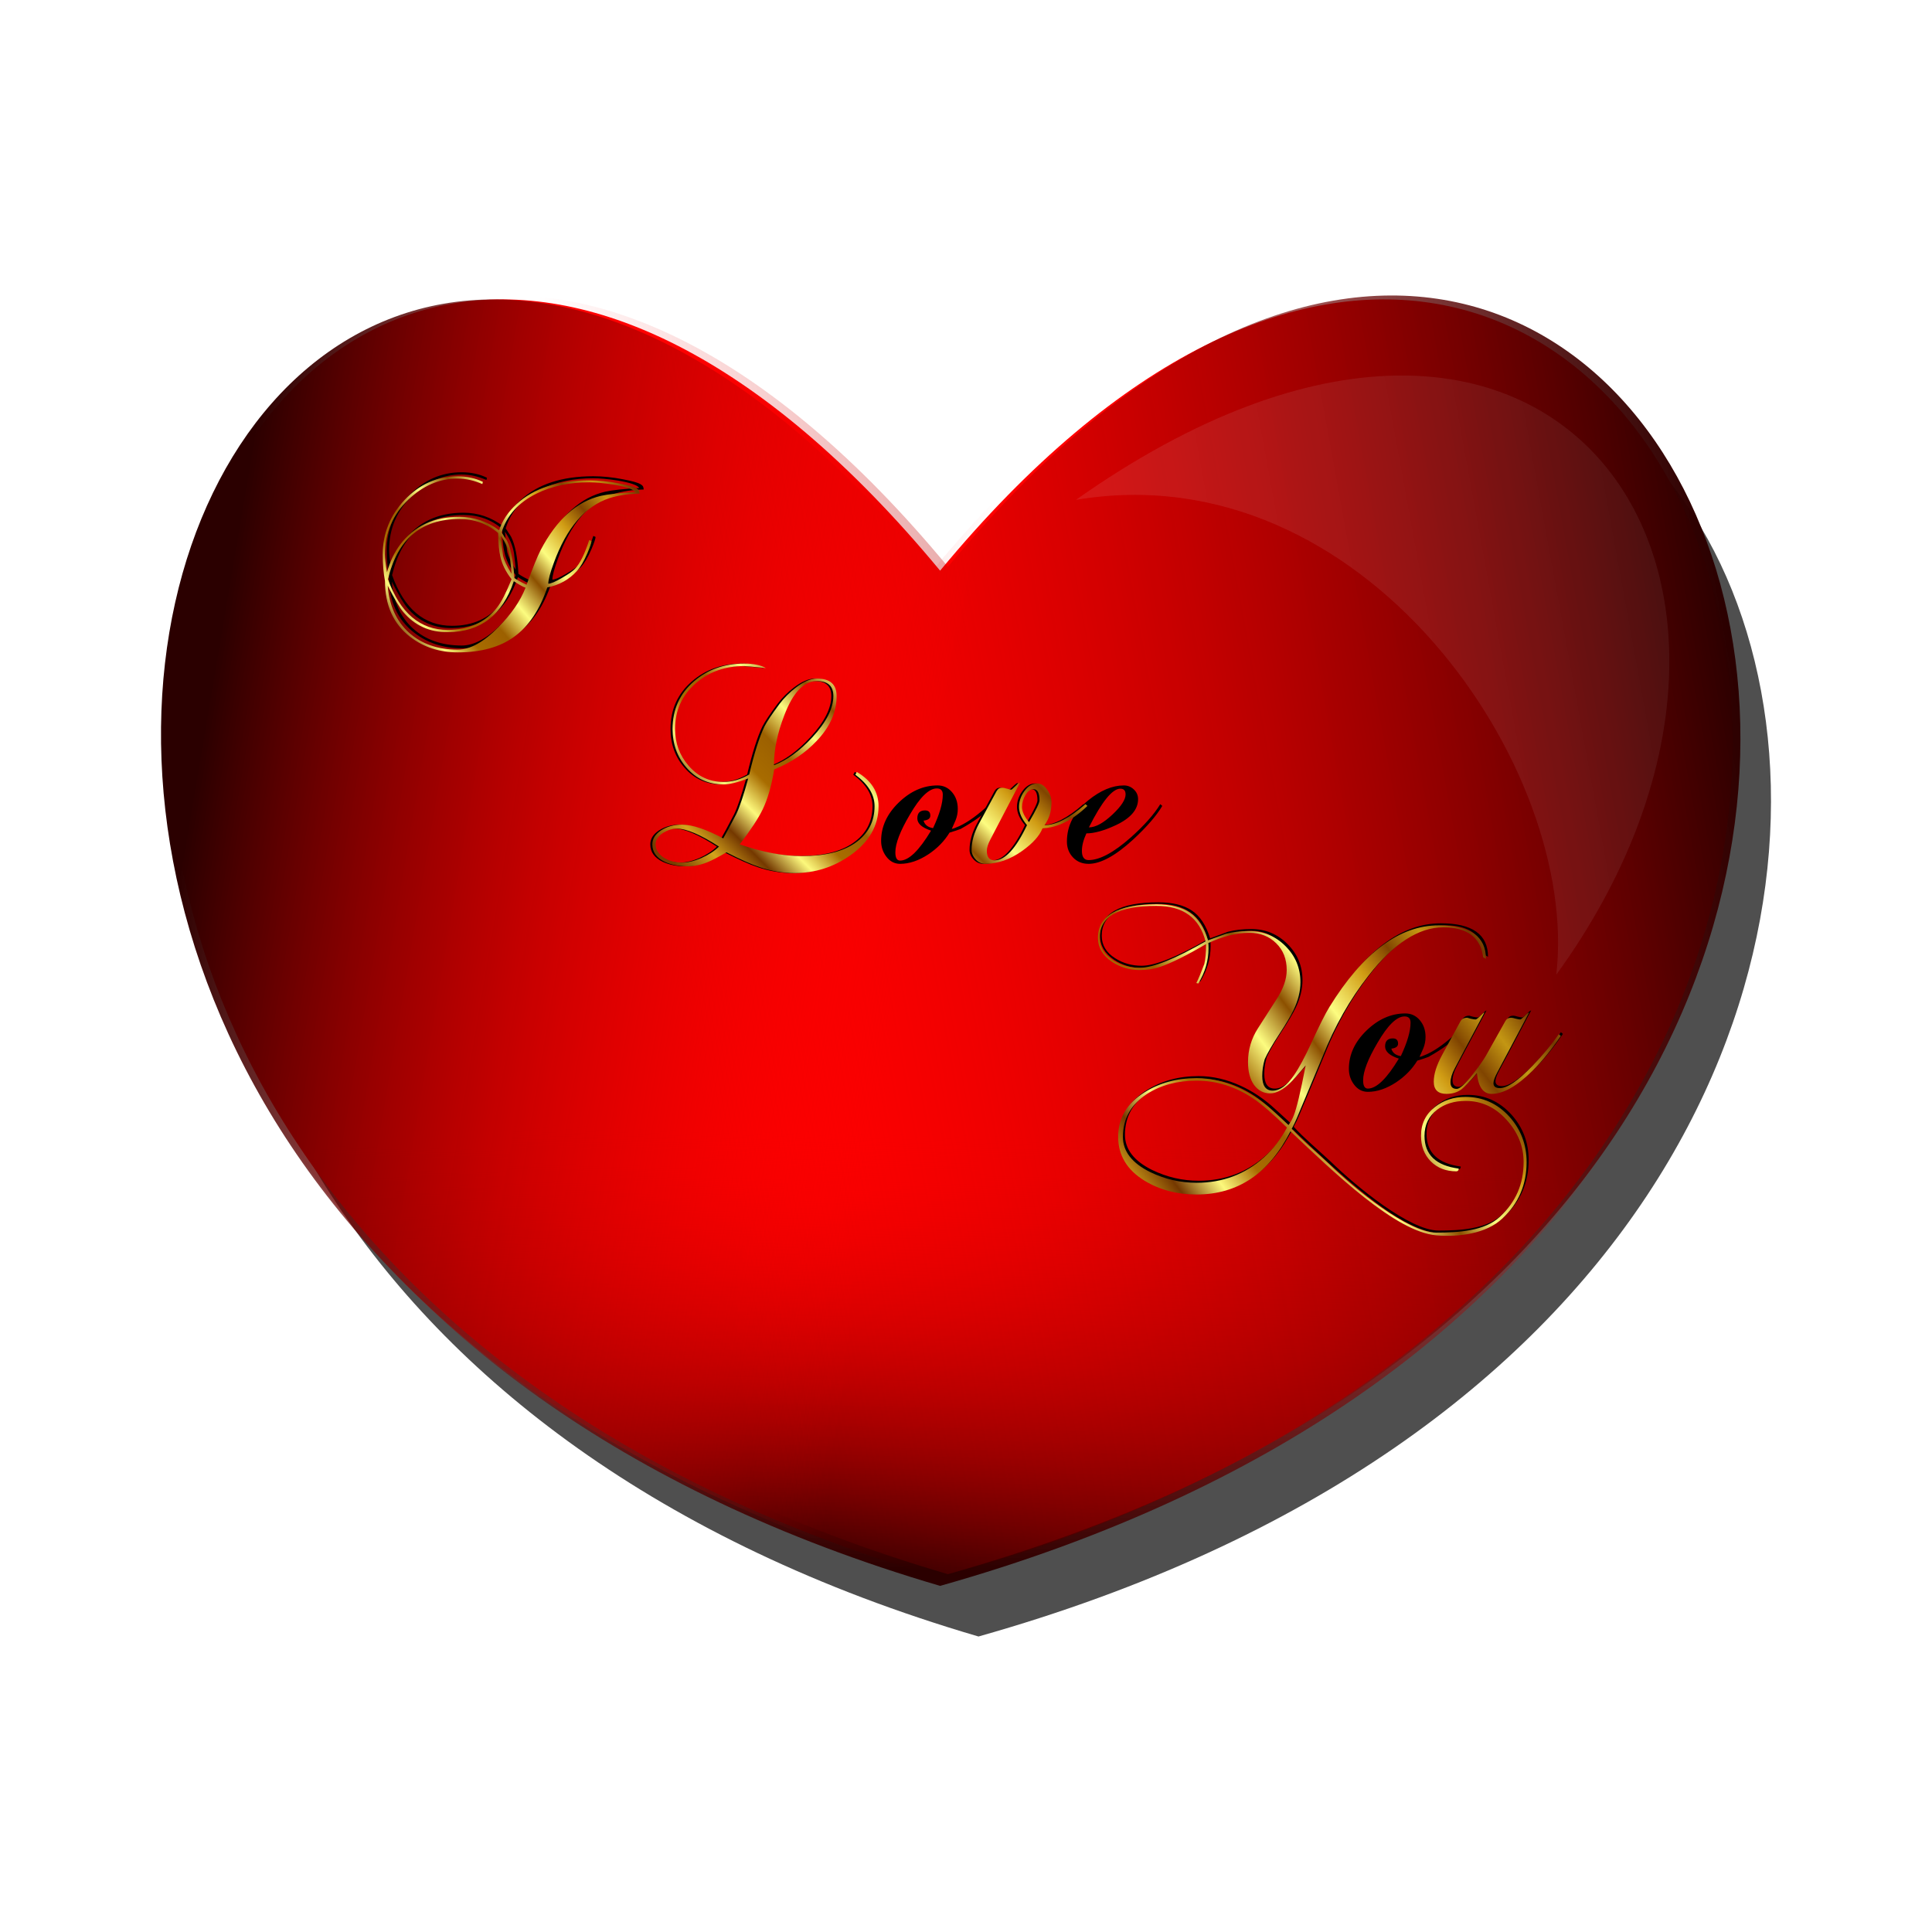 <svg:svg xmlns:dc="http://purl.org/dc/elements/1.1/" xmlns:ns1="http://www.w3.org/1999/xlink" xmlns:ns3="http://creativecommons.org/ns#" xmlns:rdf="http://www.w3.org/1999/02/22-rdf-syntax-ns#" xmlns:svg="http://www.w3.org/2000/svg" height="619.028" version="1.1" viewBox="-45.087 -93.351 619.028 619.028" width="619.028">
 <svg:defs>
  <svg:filter color-interpolation-filters="sRGB" height="1.212" id="filter5921-5" width="1.214" x="-.107" y="-.106">
   <svg:feGaussianBlur stdDeviation="8.473" />
  </svg:filter>
  <svg:linearGradient gradientTransform="translate(267.5 -218.96)" gradientUnits="userSpaceOnUse" id="linearGradient11437" x1="-368.12" x2="-364.66" y1="677.43" y2="535.84">
   <svg:stop offset="0" stop-color="#2b0000" />
   <svg:stop offset="1" stop-color="#F00" stop-opacity="0" />
  </svg:linearGradient>
  <svg:linearGradient gradientTransform="translate(270 -222.71)" gradientUnits="userSpaceOnUse" id="linearGradient11507" x1="-114.69" x2="-465.66" y1="403.9" y2="467.87">
   <svg:stop offset="0" stop-color="#2b0000" />
   <svg:stop offset="1" stop-color="#F00" stop-opacity="0" />
  </svg:linearGradient>
  <svg:filter color-interpolation-filters="sRGB" height="1.212" id="filter5921" width="1.214" x="-.107" y="-.106">
   <svg:feGaussianBlur stdDeviation="8.473" />
  </svg:filter>
  <svg:linearGradient id="linearGradient3902">
   <svg:stop offset="0" stop-color="#783c00" />
   <svg:stop offset=".076" stop-color="#d4a41c" />
   <svg:stop offset=".14" stop-color="#743800" />
   <svg:stop offset=".204" stop-color="#fcf87c" />
   <svg:stop offset=".269" stop-color="#a86c00" />
   <svg:stop offset=".342" stop-color="#9c6000" />
   <svg:stop offset=".413" stop-color="#fcfc80" />
   <svg:stop offset=".485" stop-color="#8c5000" />
   <svg:stop offset=".546" stop-color="#fcfc80" />
   <svg:stop offset=".627" stop-color="#d09c14" />
   <svg:stop offset=".688" stop-color="#804400" />
   <svg:stop offset=".75" stop-color="#d0a014" stop-opacity=".937" />
   <svg:stop offset=".818" stop-color="#743800" />
   <svg:stop offset=".878" stop-color="#d0a014" stop-opacity=".749" />
   <svg:stop offset=".941" stop-color="#743800" />
   <svg:stop offset="1" stop-color="#fcfc80" />
  </svg:linearGradient>
  <svg:filter color-interpolation-filters="sRGB" id="filter5111">
   <svg:feGaussianBlur stdDeviation="8.625" />
  </svg:filter>
  <svg:filter color-interpolation-filters="sRGB" id="filter5503">
   <svg:feGaussianBlur stdDeviation="1.387" />
  </svg:filter>
  <svg:filter color-interpolation-filters="sRGB" id="filter5507">
   <svg:feGaussianBlur stdDeviation="2.312" />
  </svg:filter>
  <svg:filter color-interpolation-filters="sRGB" id="filter5511">
   <svg:feGaussianBlur stdDeviation="2.545" />
  </svg:filter>
  <svg:linearGradient gradientUnits="userSpaceOnUse" id="linearGradient5517" x1="-309.56" x2="-206.59" y1="323.54" y2="220.58" ns1:href="#linearGradient3902" />
  <svg:linearGradient gradientUnits="userSpaceOnUse" id="linearGradient5545" x1="-272.83" x2="-173.8" y1="145.81" y2="61.207" ns1:href="#linearGradient3902" />
  <svg:linearGradient gradientUnits="userSpaceOnUse" id="linearGradient5573" x1="-306.28" x2="-161.34" y1="492.1" y2="381.26" ns1:href="#linearGradient3902" />
  <svg:linearGradient gradientTransform="translate(623.39 -269.86)" gradientUnits="userSpaceOnUse" id="linearGradient4642" x1="-610.89" x2="-375.76" y1="455.76" y2="495.53">
   <svg:stop offset="0" stop-color="#2b0000" />
   <svg:stop offset="1" stop-color="#F00" stop-opacity="0" />
  </svg:linearGradient>
 </svg:defs>
 <svg:g transform="translate(358.39 -48.394)">
  <svg:path d="m-89.964 479.39c-413.55-121.24-233.37-604.64 0-322.78 233.37-281.86 429.81 201.54 0 322.78z" filter="url(#filter5111)" opacity=".831" />
 </svg:g>
 <svg:g transform="translate(358.39 -48.394)">
  <svg:path d="m-102.26 460.67c-413.55-121.24-233.37-604.64 0-322.78 233.37-281.86 429.81 201.54 0 322.78z" fill="#F00" />
  <svg:path d="m-58.713 115.19c154.57-109.08 244.52 27.29 153.88 152.15 7.653-65.92-61.564-167.65-153.88-152.15z" fill="#FFF" fill-opacity=".164" filter="url(#filter5921-5)" opacity=".648" />
 </svg:g>
 <svg:g transform="translate(358.39 -48.394)">
  <svg:path d="m-102.26 463.17c-413.55-121.24-233.37-604.64 0-322.78 233.37-281.86 429.81 201.54 0 322.78z" fill="url(#linearGradient11437)" />
 </svg:g>
 <svg:g transform="translate(358.39 -48.394)">
  <svg:path d="m-99.758 459.42c-413.55-121.24-233.37-604.64 0-322.78 233.37-281.86 429.81 201.54 0 322.78z" fill="url(#linearGradient11507)" />
 </svg:g>
 <svg:path d="m253.63 412.28c-413.55-121.24-233.37-604.64 0-322.78 233.37-281.86 429.81 201.54 0 322.78z" fill="url(#linearGradient4642)" />
 <svg:g transform="translate(358.39 -48.394)">
  <svg:path d="m-58.713 115.19c154.57-109.08 244.52 27.29 153.88 152.15 7.653-65.92-61.564-167.65-153.88-152.15z" fill="#FFF" fill-opacity=".164" filter="url(#filter5921)" opacity=".608" />
 </svg:g>
 <svg:g font-family="ChopinScript" font-size="80px" font-weight="bold" transform="translate(342.51 -23.632)">
  <svg:g filter="url(#filter5503)" line-height="125%" transform="translate(5.247 4.591)">
   <svg:path d="m-186.58 82.525c-3.68 0.107-6.88 0.587-9.6 1.44-7.84 2.56-13.813 9.493-17.92 20.8-1.173 3.2-1.76 5.413-1.76 6.64 0.8 0 2.293-0.64 4.48-1.92 2.027-1.173 3.387-2.133 4.08-2.88 1.6-1.653 3.12-4.72 4.56-9.2l0.72 0.32c-0 0.533-0.427 1.813-1.28 3.84-1.12 2.613-2.267 4.56-3.44 5.84-2.507 2.72-5.653 4.453-9.44 5.2-2.4 7.147-5.92 12.4-10.56 15.76-4.587 3.36-10.64 5.04-18.16 5.04-5.813 0-10.88-1.653-15.2-4.96-5.387-4.16-8.08-10.133-8.08-17.92-0.48-2.507-0.72-5.36-0.72-8.56 0-6.613 2.347-12.427 7.04-17.44 4.747-5.013 10.4-7.52 16.96-7.52 2.987 0 5.68 0.587 8.08 1.76l-0.16 0.72c-2.667-1.173-5.333-1.76-8-1.76-5.76 0-10.987 2.24-15.68 6.72-5.013 4.8-7.52 10.64-7.52 17.52 0 1.173 0.213 3.093 0.64 5.76 0.96-3.413 2.373-6.373 4.24-8.88 4.48-5.92 10.8-8.88 18.96-8.88 4.64 0 8.88 1.44 12.72 4.32 1.013-3.093 2.88-5.893 5.6-8.4 5.493-5.067 13.253-7.6 23.28-7.6 2.987 0 6.133 0.32 9.44 0.96 1.867 0.373 3.067 0.64 3.6 0.8 1.76 0.48 2.747 1.04 2.96 1.68 0.053 0.213 0.107 0.48 0.16 0.8m-1.44-0.48c-0.533-0.907-2.853-1.707-6.96-2.4-3.147-0.48-5.733-0.72-7.76-0.72-6.347 0-11.973 1.2-16.88 3.6-5.813 2.88-9.547 7.04-11.2 12.48 0.213 0.267 0.507 0.72 0.88 1.36 0.427 0.587 0.72 1.04 0.88 1.36 1.28 2.56 2.053 6.507 2.32 11.84 0.8 0.587 2.107 1.307 3.92 2.16 1.973-5.387 3.467-9.067 4.48-11.04 5.12-9.813 11.573-15.627 19.36-17.44 2.4-0.533 6.053-0.933 10.96-1.2m-39.6 26.16c-0.053-1.013-0.24-2.827-0.56-5.44-0.427-2.347-1.387-4.587-2.88-6.72 0.107 1.387 0.347 3.52 0.72 6.4 0.32 1.44 1.227 3.36 2.72 5.76m0 1.76c-1.867-2.4-3.067-4.827-3.6-7.28-0.427-1.76-0.667-4.267-0.72-7.52-3.467-2.987-7.6-4.48-12.4-4.48-12.213 0-19.84 6.427-22.88 19.28 3.893 10.827 10.293 16.24 19.2 16.24 6.72 0 11.973-2.4 15.76-7.2 1.387-1.76 2.933-4.773 4.64-9.04m4.48 2.72c-0.693-0.213-1.947-0.907-3.76-2.08-3.627 10.827-10.667 16.267-21.12 16.32-5.867 0.053-10.64-2.107-14.32-6.48-1.227-1.44-2.88-4.24-4.96-8.4 0.48 6.347 2.747 11.36 6.8 15.04 4.053 3.627 9.253 5.44 15.6 5.44 4 0 8.347-2.4 13.04-7.2 4.107-4.107 7.013-8.32 8.72-12.64" />
  </svg:g>
  <svg:g fill="url(#linearGradient5545)" line-height="125%" transform="translate(3.935 5.903)">
   <svg:path d="m-186.58 82.525c-3.68 0.107-6.88 0.587-9.6 1.44-7.84 2.56-13.813 9.493-17.92 20.8-1.173 3.2-1.76 5.413-1.76 6.64 0.8 0 2.293-0.64 4.48-1.92 2.027-1.173 3.387-2.133 4.08-2.88 1.6-1.653 3.12-4.72 4.56-9.2l0.72 0.32c-0 0.533-0.427 1.813-1.28 3.84-1.12 2.613-2.267 4.56-3.44 5.84-2.507 2.72-5.653 4.453-9.44 5.2-2.4 7.147-5.92 12.4-10.56 15.76-4.587 3.36-10.64 5.04-18.16 5.04-5.813 0-10.88-1.653-15.2-4.96-5.387-4.16-8.08-10.133-8.08-17.92-0.48-2.507-0.72-5.36-0.72-8.56 0-6.613 2.347-12.427 7.04-17.44 4.747-5.013 10.4-7.52 16.96-7.52 2.987 0 5.68 0.587 8.08 1.76l-0.16 0.72c-2.667-1.173-5.333-1.76-8-1.76-5.76 0-10.987 2.24-15.68 6.72-5.013 4.8-7.52 10.64-7.52 17.52 0 1.173 0.213 3.093 0.64 5.76 0.96-3.413 2.373-6.373 4.24-8.88 4.48-5.92 10.8-8.88 18.96-8.88 4.64 0 8.88 1.44 12.72 4.32 1.013-3.093 2.88-5.893 5.6-8.4 5.493-5.067 13.253-7.6 23.28-7.6 2.987 0 6.133 0.32 9.44 0.96 1.867 0.373 3.067 0.64 3.6 0.8 1.76 0.48 2.747 1.04 2.96 1.68 0.053 0.213 0.107 0.48 0.16 0.8m-1.44-0.48c-0.533-0.907-2.853-1.707-6.96-2.4-3.147-0.48-5.733-0.72-7.76-0.72-6.347 0-11.973 1.2-16.88 3.6-5.813 2.88-9.547 7.04-11.2 12.48 0.213 0.267 0.507 0.72 0.88 1.36 0.427 0.587 0.72 1.04 0.88 1.36 1.28 2.56 2.053 6.507 2.32 11.84 0.8 0.587 2.107 1.307 3.92 2.16 1.973-5.387 3.467-9.067 4.48-11.04 5.12-9.813 11.573-15.627 19.36-17.44 2.4-0.533 6.053-0.933 10.96-1.2m-39.6 26.16c-0.053-1.013-0.24-2.827-0.56-5.44-0.427-2.347-1.387-4.587-2.88-6.72 0.107 1.387 0.347 3.52 0.72 6.4 0.32 1.44 1.227 3.36 2.72 5.76m0 1.76c-1.867-2.4-3.067-4.827-3.6-7.28-0.427-1.76-0.667-4.267-0.72-7.52-3.467-2.987-7.6-4.48-12.4-4.48-12.213 0-19.84 6.427-22.88 19.28 3.893 10.827 10.293 16.24 19.2 16.24 6.72 0 11.973-2.4 15.76-7.2 1.387-1.76 2.933-4.773 4.64-9.04m4.48 2.72c-0.693-0.213-1.947-0.907-3.76-2.08-3.627 10.827-10.667 16.267-21.12 16.32-5.867 0.053-10.64-2.107-14.32-6.48-1.227-1.44-2.88-4.24-4.96-8.4 0.48 6.347 2.747 11.36 6.8 15.04 4.053 3.627 9.253 5.44 15.6 5.44 4 0 8.347-2.4 13.04-7.2 4.107-4.107 7.013-8.32 8.72-12.64" fill="url(#linearGradient5545)" />
  </svg:g>
 </svg:g>
 <svg:g font-family="ChopinScript" font-size="80px" transform="translate(505.63 -141.83)">
  <svg:g filter="url(#filter5507)" line-height="125%" transform="translate(-9.838 17.708)">
   <svg:path d="m-260.04 289.07c-0 6.24-3.013 11.493-9.04 15.76-5.387 3.787-11.333 5.68-17.84 5.68-3.84 0-7.6-0.64-11.28-1.92-2.56-0.853-6.08-2.427-10.56-4.72-2.773 1.6-4.773 2.64-6 3.12-2.187 0.907-4.347 1.36-6.48 1.36-2.773 0-5.2-0.48-7.28-1.44-2.667-1.28-4-3.147-4-5.6 0-1.76 0.933-3.253 2.8-4.48 1.92-1.227 4.16-1.84 6.72-1.84 3.253 0 7.653 1.467 13.2 4.4 0.8-1.387 2.187-3.973 4.16-7.76 1.067-2.187 2.347-6 3.84-11.44-3.36 1.28-6 1.92-7.92 1.92-4.8 0-8.747-1.787-11.84-5.36-2.987-3.413-4.48-7.547-4.48-12.4-0-6.24 2.293-11.333 6.88-15.28 4.373-3.787 9.733-5.68 16.08-5.68 2.987 0 5.307 0.48 6.96 1.44-4.107-0.427-6.427-0.64-6.96-0.64-6.08 0-11.227 1.813-15.44 5.44-4.48 3.84-6.72 8.747-6.72 14.72-0 4.533 1.44 8.453 4.32 11.76 2.987 3.467 6.72 5.2 11.2 5.2 2.773 0 5.52-0.8 8.24-2.4 1.653-6.933 3.28-12.053 4.88-15.36 0.747-1.493 2.347-3.893 4.8-7.2 1.493-1.973 3.253-3.733 5.28-5.28 2.507-1.92 4.747-2.88 6.72-2.88 4.213 0 6.32 1.867 6.32 5.6-0 5.173-2.16 10-6.48 14.48-3.573 3.787-8.08 6.8-13.52 9.04-0.853 5.227-2.08 9.493-3.68 12.8-1.333 2.773-3.787 6.507-7.36 11.2 7.253 2.507 13.893 3.76 19.92 3.76 7.36 0 13.067-1.413 17.12-4.24 4.107-2.88 6.16-6.8 6.16-11.76-0-3.68-2.053-7.04-6.16-10.08l0.48-0.88c4.64 2.72 6.96 6.373 6.96 10.96m-14.48-35.28c-0-3.2-1.76-4.8-5.28-4.8-4.16 0-7.627 3.627-10.4 10.88-2.24 5.76-3.36 11.12-3.36 16.08 4.107-1.547 8.213-4.533 12.32-8.96 4.48-4.853 6.72-9.253 6.72-13.2m-36.64 48.24c-5.92-3.84-10.427-5.76-13.52-5.76-1.44 0-2.907 0.453-4.4 1.36-1.6 1.067-2.4 2.293-2.4 3.68 0 1.6 0.827 2.987 2.48 4.16 1.707 1.12 3.733 1.68 6.08 1.68 1.813 0 3.84-0.48 6.08-1.44 2.293-1.013 4.187-2.24 5.68-3.68" />
   <svg:path d="m-223.2 288.99c-1.813 2.24-5.093 4.693-9.84 7.36-0.8 0.32-2 0.72-3.6 1.2-1.653 2.72-3.92 5.04-6.8 6.96-3.093 2.027-6.107 3.04-9.04 3.04-1.813 0-3.307-0.8-4.48-2.4-1.067-1.44-1.6-3.093-1.6-4.96 0-4.533 1.867-8.613 5.6-12.24 3.787-3.68 7.947-5.52 12.48-5.52 1.867 0 3.413 0.72 4.64 2.16 1.227 1.44 1.84 3.227 1.84 5.36-0 1.28-0.24 2.507-0.72 3.68-0.213 0.533-0.613 1.44-1.2 2.72 0.427-0.053 1.227-0.347 2.4-0.88 2.88-1.333 6.107-3.68 9.68-7.04l0.64 0.56m-15.6-3.6c-0-1.333-0.64-2-1.92-2-2.507 0-5.387 2.8-8.64 8.4-3.093 5.227-4.64 9.253-4.64 12.08 0 1.76 0.507 2.64 1.52 2.64 2.773 0 6.08-3.2 9.92-9.6-2.933-0.96-4.4-2.267-4.4-3.92-0-1.707 0.827-2.56 2.48-2.56 1.12 0 1.68 0.56 1.68 1.68-0 0.907-0.72 1.44-2.16 1.6 0.373 1.333 1.387 2.133 3.04 2.4 2.08-4.427 3.12-8 3.12-10.72" />
   <svg:path d="m-193.11 288.99c-4.693 4.533-9.493 6.933-14.4 7.2-0.96 2.4-3.12 4.8-6.48 7.2-3.893 2.773-7.84 4.16-11.84 4.16-1.173 0-2.187-0.453-3.04-1.36-0.907-0.96-1.36-2-1.36-3.12 0-2.667 0.773-5.44 2.32-8.32l5.68-10.48c0.427-0.747 1.013-1.12 1.76-1.12 0.373 0 0.907 0.107 1.6 0.32 0.747 0.213 1.2 0.32 1.36 0.32 0.107 0 0.507-0.347 1.2-1.04 0.693-0.693 1.227-1.093 1.6-1.2l-9.52 18.24c-0.747 1.44-1.12 2.64-1.12 3.6 0 2.027 0.827 3.04 2.48 3.04 3.36 0 6.827-3.76 10.4-11.28-1.707-2.027-2.56-3.973-2.56-5.84-0-1.707 0.533-3.333 1.6-4.88 1.227-1.76 2.64-2.64 4.24-2.64 1.173 0 2.213 0.64 3.12 1.92 0.96 1.28 1.44 2.693 1.44 4.24-0 2.773-0.747 5.173-2.24 7.2 3.627 0 8-2.24 13.12-6.72l0.64 0.56m-15.36-1.76c-0-2.4-0.64-3.6-1.92-3.6-0.96 0-1.813 0.613-2.56 1.84-0.747 1.227-1.12 2.533-1.12 3.92-0 1.387 0.747 2.987 2.24 4.8 2.24-3.84 3.36-6.16 3.36-6.96" />
   <svg:path d="m-168.47 288.99c-1.867 3.147-4.987 6.747-9.36 10.8-5.653 5.173-10.4 7.76-14.24 7.76-2.027 0-3.68-0.667-4.96-2-1.333-1.387-2-3.093-2-5.12 0-5.12 2.267-9.52 6.8-13.2 3.947-3.2 7.76-4.8 11.44-4.8 1.227 0 2.293 0.427 3.2 1.28 0.907 0.853 1.36 1.893 1.36 3.12-0 3.36-2.427 6.16-7.28 8.4-3.68 1.707-6.773 2.56-9.28 2.56-0.96 2.08-1.44 3.947-1.44 5.6 0 1.973 0.72 2.96 2.16 2.96 3.52 0 8-2.4 13.44-7.2 4.32-3.84 7.493-7.413 9.52-10.72l0.64 0.56m-11.76-3.68c-0-1.227-0.56-1.84-1.68-1.84-2.56 0-5.92 4.133-10.08 12.4 2.133 0 4.667-1.387 7.6-4.16 2.773-2.613 4.16-4.747 4.16-6.4" />
  </svg:g>
  <svg:g fill="url(#linearGradient5517)" line-height="125%" transform="translate(-9.182 17.708)">
   <svg:path d="m-260.04 289.07c-0 6.24-3.013 11.493-9.04 15.76-5.387 3.787-11.333 5.68-17.84 5.68-3.84 0-7.6-0.64-11.28-1.92-2.56-0.853-6.08-2.427-10.56-4.72-2.773 1.6-4.773 2.64-6 3.12-2.187 0.907-4.347 1.36-6.48 1.36-2.773 0-5.2-0.48-7.28-1.44-2.667-1.28-4-3.147-4-5.6 0-1.76 0.933-3.253 2.8-4.48 1.92-1.227 4.16-1.84 6.72-1.84 3.253 0 7.653 1.467 13.2 4.4 0.8-1.387 2.187-3.973 4.16-7.76 1.067-2.187 2.347-6 3.84-11.44-3.36 1.28-6 1.92-7.92 1.92-4.8 0-8.747-1.787-11.84-5.36-2.987-3.413-4.48-7.547-4.48-12.4-0-6.24 2.293-11.333 6.88-15.28 4.373-3.787 9.733-5.68 16.08-5.68 2.987 0 5.307 0.48 6.96 1.44-4.107-0.427-6.427-0.64-6.96-0.64-6.08 0-11.227 1.813-15.44 5.44-4.48 3.84-6.72 8.747-6.72 14.72-0 4.533 1.44 8.453 4.32 11.76 2.987 3.467 6.72 5.2 11.2 5.2 2.773 0 5.52-0.8 8.24-2.4 1.653-6.933 3.28-12.053 4.88-15.36 0.747-1.493 2.347-3.893 4.8-7.2 1.493-1.973 3.253-3.733 5.28-5.28 2.507-1.92 4.747-2.88 6.72-2.88 4.213 0 6.32 1.867 6.32 5.6-0 5.173-2.16 10-6.48 14.48-3.573 3.787-8.08 6.8-13.52 9.04-0.853 5.227-2.08 9.493-3.68 12.8-1.333 2.773-3.787 6.507-7.36 11.2 7.253 2.507 13.893 3.76 19.92 3.76 7.36 0 13.067-1.413 17.12-4.24 4.107-2.88 6.16-6.8 6.16-11.76-0-3.68-2.053-7.04-6.16-10.08l0.48-0.88c4.64 2.72 6.96 6.373 6.96 10.96m-14.48-35.28c-0-3.2-1.76-4.8-5.28-4.8-4.16 0-7.627 3.627-10.4 10.88-2.24 5.76-3.36 11.12-3.36 16.08 4.107-1.547 8.213-4.533 12.32-8.96 4.48-4.853 6.72-9.253 6.72-13.2m-36.64 48.24c-5.92-3.84-10.427-5.76-13.52-5.76-1.44 0-2.907 0.453-4.4 1.36-1.6 1.067-2.4 2.293-2.4 3.68 0 1.6 0.827 2.987 2.48 4.16 1.707 1.12 3.733 1.68 6.08 1.68 1.813 0 3.84-0.48 6.08-1.44 2.293-1.013 4.187-2.24 5.68-3.68" />
   <svg:path d="m-223.2 288.99c-1.813 2.24-5.093 4.693-9.84 7.36-0.8 0.32-2 0.72-3.6 1.2-1.653 2.72-3.92 5.04-6.8 6.96-3.093 2.027-6.107 3.04-9.04 3.04-1.813 0-3.307-0.8-4.48-2.4-1.067-1.44-1.6-3.093-1.6-4.96 0-4.533 1.867-8.613 5.6-12.24 3.787-3.68 7.947-5.52 12.48-5.52 1.867 0 3.413 0.72 4.64 2.16 1.227 1.44 1.84 3.227 1.84 5.36-0 1.28-0.24 2.507-0.72 3.68-0.213 0.533-0.613 1.44-1.2 2.72 0.427-0.053 1.227-0.347 2.4-0.88 2.88-1.333 6.107-3.68 9.68-7.04l0.64 0.56m-15.6-3.6c-0-1.333-0.64-2-1.92-2-2.507 0-5.387 2.8-8.64 8.4-3.093 5.227-4.64 9.253-4.64 12.08 0 1.76 0.507 2.64 1.52 2.64 2.773 0 6.08-3.2 9.92-9.6-2.933-0.96-4.4-2.267-4.4-3.92-0-1.707 0.827-2.56 2.48-2.56 1.12 0 1.68 0.56 1.68 1.68-0 0.907-0.72 1.44-2.16 1.6 0.373 1.333 1.387 2.133 3.04 2.4 2.08-4.427 3.12-8 3.12-10.72" />
   <svg:path d="m-193.11 288.99c-4.693 4.533-9.493 6.933-14.4 7.2-0.96 2.4-3.12 4.8-6.48 7.2-3.893 2.773-7.84 4.16-11.84 4.16-1.173 0-2.187-0.453-3.04-1.36-0.907-0.96-1.36-2-1.36-3.12 0-2.667 0.773-5.44 2.32-8.32l5.68-10.48c0.427-0.747 1.013-1.12 1.76-1.12 0.373 0 0.907 0.107 1.6 0.32 0.747 0.213 1.2 0.32 1.36 0.32 0.107 0 0.507-0.347 1.2-1.04 0.693-0.693 1.227-1.093 1.6-1.2l-9.52 18.24c-0.747 1.44-1.12 2.64-1.12 3.6 0 2.027 0.827 3.04 2.48 3.04 3.36 0 6.827-3.76 10.4-11.28-1.707-2.027-2.56-3.973-2.56-5.84-0-1.707 0.533-3.333 1.6-4.88 1.227-1.76 2.64-2.64 4.24-2.64 1.173 0 2.213 0.64 3.12 1.92 0.96 1.28 1.44 2.693 1.44 4.24-0 2.773-0.747 5.173-2.24 7.2 3.627 0 8-2.24 13.12-6.72l0.64 0.56m-15.36-1.76c-0-2.4-0.64-3.6-1.92-3.6-0.96 0-1.813 0.613-2.56 1.84-0.747 1.227-1.12 2.533-1.12 3.92-0 1.387 0.747 2.987 2.24 4.8 2.24-3.84 3.36-6.16 3.36-6.96" />
   <svg:path d="m-168.47 288.99c-1.867 3.147-4.987 6.747-9.36 10.8-5.653 5.173-10.4 7.76-14.24 7.76-2.027 0-3.68-0.667-4.96-2-1.333-1.387-2-3.093-2-5.12 0-5.12 2.267-9.52 6.8-13.2 3.947-3.2 7.76-4.8 11.44-4.8 1.227 0 2.293 0.427 3.2 1.28 0.907 0.853 1.36 1.893 1.36 3.12-0 3.36-2.427 6.16-7.28 8.4-3.68 1.707-6.773 2.56-9.28 2.56-0.96 2.08-1.44 3.947-1.44 5.6 0 1.973 0.72 2.96 2.16 2.96 3.52 0 8-2.4 13.44-7.2 4.32-3.84 7.493-7.413 9.52-10.72l0.64 0.56m-11.76-3.68c-0-1.227-0.56-1.84-1.68-1.84-2.56 0-5.92 4.133-10.08 12.4 2.133 0 4.667-1.387 7.6-4.16 2.773-2.613 4.16-4.747 4.16-6.4" />
  </svg:g>
 </svg:g>
 <svg:g font-family="ChopinScript" font-size="80px" transform="translate(715.09 -209.95)">
  <svg:g filter="url(#filter5511)" line-height="125%" transform="translate(-95.753 20.331)">
   <svg:path d="m-174.63 467.95c-0 7.253-2.587 13.28-7.76 18.08-5.173 4.853-13.865 5.993-21.147 5.392-13.067-1.079-32.789-20.097-46.762-33.324-6.827 13.493-16.853 20.24-30.08 20.24-6.24-0-11.787-1.467-16.64-4.4-5.653-3.467-8.48-8.16-8.48-14.08-0-5.973 2.8-10.72 8.4-14.24 4.8-3.04 10.373-4.56 16.72-4.56 4.48 0 8.987 1.04 13.52 3.12 3.467 1.6 6.72 3.707 9.76 6.32 0.8 0.693 2.853 2.56 6.16 5.6 0.693-0.907 1.253-1.92 1.68-3.04 0.907-2.187 2.187-7.547 3.84-16.08-2.453 2.933-4.107 4.8-4.96 5.6-2.347 2.24-4.48 3.36-6.4 3.36-2.133 0-3.867-0.907-5.2-2.72-1.28-1.813-1.92-4.24-1.92-7.28-0-3.947 1.067-7.573 3.2-10.88l6-9.36c2.133-3.307 3.2-6.4 3.2-9.28-0-3.52-1.12-6.373-3.36-8.56-2.24-2.24-5.12-3.36-8.64-3.36-4.053 0-8.427 1.093-13.12 3.28 0.053 0.373 0.08 0.933 0.08 1.68-0 3.893-1.093 7.653-3.28 11.28l-0.64-0.16c0.64-1.227 1.493-3.253 2.56-6.08 0.373-1.547 0.56-3.68 0.56-6.4-6.08 3.573-10.96 6-14.64 7.28-2.027 0.693-4.24 1.04-6.64 1.04-3.253 0-6.213-0.88-8.88-2.64-2.987-2.027-4.48-4.587-4.48-7.68 0-7.147 6.24-10.72 18.72-10.72 4.533 0 8.107 0.88 10.72 2.64 2.613 1.76 4.56 4.72 5.84 8.88l5.68-2.08c2.187-0.587 4.693-0.88 7.52-0.88 4.533 0 8.4 1.6 11.6 4.8 3.2 3.2 4.8 7.067 4.8 11.6-0 2.827-0.72 5.76-2.16 8.8-0.853 1.813-2.4 4.427-4.64 7.84-2.24 3.413-3.787 6.08-4.64 8-0.533 1.813-0.8 3.6-0.8 5.36-0 3.147 1.12 4.72 3.36 4.72 2.24 0 4.48-1.6 6.72-4.8 1.707-2.453 3.653-6.08 5.84-10.88 2.453-5.333 4.32-9.04 5.6-11.12 10.773-17.44 22.453-26.16 35.04-26.16 10.08 0 15.12 3.573 15.12 10.72-0.533-0.32-0.827-0.48-0.88-0.48-0.853-6.4-5.12-9.6-12.8-9.6-7.893 0-15.867 5.147-23.92 15.44-5.973 7.573-10.88 16.213-14.72 25.92-1.76 4.16-4.507 10.72-8.24 19.68-0.48 1.173-1.04 2.347-1.68 3.52 3.253 3.573 7.553 7.151 11.914 11.224 8.169 7.954 25.275 22.02 34.448 22.02 7.04-0 15.467-0.459 20.427-5.152 5.013-4.64 7.52-10.453 7.52-17.44-0-5.067-1.84-9.6-5.52-13.6-3.627-4-7.973-6-13.04-6-3.627 0-6.667 0.933-9.12 2.8-2.72 2.08-4.08 4.88-4.08 8.4-0 6.027 3.653 9.52 10.96 10.48-0 0.587-0.267 0.88-0.8 0.88-3.307-0-6.027-1.067-8.16-3.2-2.08-2.133-3.12-4.853-3.12-8.16-0-3.84 1.467-6.907 4.4-9.2 2.72-2.187 6.027-3.28 9.92-3.28 5.493 0 10.16 2.107 14 6.32 3.68 4.107 5.52 8.96 5.52 14.56m-102.87-70.73c-1.973-7.573-7.227-11.36-15.76-11.36-12.107 0-18.16 3.413-18.16 10.24-0 2.987 1.44 5.387 4.32 7.2 2.507 1.6 5.333 2.4 8.48 2.4 4.267 0 11.307-2.827 21.12-8.48m26.08 59.68c-4.533-4.427-8.187-7.573-10.96-9.44-5.653-3.733-11.653-5.6-18-5.6-6.133 0-11.413 1.413-15.84 4.24-5.173 3.36-7.76 7.947-7.76 13.76-0 4.64 2.907 8.4 8.72 11.28 4.747 2.293 9.707 3.44 14.88 3.44 8.32-0 15.493-2.693 21.52-8.08 2.987-2.667 5.467-5.867 7.44-9.6" />
   <svg:path d="m-196.87 427.54c-1.813 2.24-5.093 4.693-9.84 7.36-0.8 0.32-2 0.72-3.6 1.2-1.653 2.72-3.92 5.04-6.8 6.96-3.093 2.027-6.107 3.04-9.04 3.04-1.813 0-3.307-0.8-4.48-2.4-1.067-1.44-1.6-3.093-1.6-4.96 0-4.533 1.867-8.613 5.6-12.24 3.787-3.68 7.947-5.52 12.48-5.52 1.867 0 3.413 0.72 4.64 2.16 1.227 1.44 1.84 3.227 1.84 5.36-0 1.28-0.24 2.507-0.72 3.68-0.213 0.533-0.613 1.44-1.2 2.72 0.427-0.053 1.227-0.347 2.4-0.88 2.88-1.333 6.107-3.68 9.68-7.04l0.64 0.56m-15.6-3.6c-0-1.333-0.64-2-1.92-2-2.507 0-5.387 2.8-8.64 8.4-3.093 5.227-4.64 9.253-4.64 12.08-0 1.76 0.507 2.64 1.52 2.64 2.773 0 6.08-3.2 9.92-9.6-2.933-0.96-4.4-2.267-4.4-3.92-0-1.707 0.827-2.56 2.48-2.56 1.12 0 1.68 0.56 1.68 1.68-0 0.907-0.72 1.44-2.16 1.6 0.373 1.333 1.387 2.133 3.04 2.4 2.08-4.427 3.12-8 3.12-10.72" />
   <svg:path d="m-163.66 427.54c-2.933 4.32-5.947 8.027-9.04 11.12-5.013 4.96-9.387 7.44-13.12 7.44-2.72 0-4.293-2.213-4.72-6.64-2.347 2.72-3.973 4.427-4.88 5.12-1.333 1.013-2.96 1.52-4.88 1.52-2.72 0-4.08-1.307-4.08-3.92 0-2.4 0.88-5.227 2.64-8.48l5.92-10.88c0.427-0.747 1.147-1.12 2.16-1.12 0.053 0 0.427 0.107 1.12 0.32 0.747 0.16 1.253 0.24 1.52 0.24 0.267 0 0.747-0.347 1.44-1.04 0.747-0.747 1.227-1.147 1.44-1.2l-9.52 17.92c-0.907 1.707-1.36 3.2-1.36 4.48 0 1.387 0.667 2.08 2 2.08 0.96 0 2.667-1.547 5.12-4.64 1.92-2.453 3.333-4.453 4.24-6l6.24-11.12c0.373-0.693 0.987-1.04 1.84-1.04 0.32 0 0.827 0.107 1.52 0.32 0.693 0.16 1.147 0.24 1.36 0.24 0.213 0 0.667-0.347 1.36-1.04 0.693-0.747 1.2-1.147 1.52-1.2l-10.16 19.12c-0.853 1.6-1.28 2.773-1.28 3.52-0 1.067 0.693 1.6 2.08 1.6 2.347 0 5.813-2.373 10.4-7.12 3.253-3.36 6.08-6.747 8.48-10.16l0.64 0.56" />
  </svg:g>
  <svg:g fill="url(#linearGradient5573)" line-height="125%" transform="translate(-96.409 20.987)">
   <svg:path d="m-174.63 467.95c-0 7.253-2.587 13.28-7.76 18.08-5.173 4.853-13.865 5.993-21.147 5.392-13.067-1.079-32.789-20.097-46.762-33.324-6.827 13.493-16.853 20.24-30.08 20.24-6.24-0-11.787-1.467-16.64-4.4-5.653-3.467-8.48-8.16-8.48-14.08-0-5.973 2.8-10.72 8.4-14.24 4.8-3.04 10.373-4.56 16.72-4.56 4.48 0 8.987 1.04 13.52 3.12 3.467 1.6 6.72 3.707 9.76 6.32 0.8 0.693 2.853 2.56 6.16 5.6 0.693-0.907 1.253-1.92 1.68-3.04 0.907-2.187 2.187-7.547 3.84-16.08-2.453 2.933-4.107 4.8-4.96 5.6-2.347 2.24-4.48 3.36-6.4 3.36-2.133 0-3.867-0.907-5.2-2.72-1.28-1.813-1.92-4.24-1.92-7.28-0-3.947 1.067-7.573 3.2-10.88l6-9.36c2.133-3.307 3.2-6.4 3.2-9.28-0-3.52-1.12-6.373-3.36-8.56-2.24-2.24-5.12-3.36-8.64-3.36-4.053 0-8.427 1.093-13.12 3.28 0.053 0.373 0.08 0.933 0.08 1.68-0 3.893-1.093 7.653-3.28 11.28l-0.64-0.16c0.64-1.227 1.493-3.253 2.56-6.08 0.373-1.547 0.56-3.68 0.56-6.4-6.08 3.573-10.96 6-14.64 7.28-2.027 0.693-4.24 1.04-6.64 1.04-3.253 0-6.213-0.88-8.88-2.64-2.987-2.027-4.48-4.587-4.48-7.68 0-7.147 6.24-10.72 18.72-10.72 4.533 0 8.107 0.88 10.72 2.64 2.613 1.76 4.56 4.72 5.84 8.88l5.68-2.08c2.187-0.587 4.693-0.88 7.52-0.88 4.533 0 8.4 1.6 11.6 4.8 3.2 3.2 4.8 7.067 4.8 11.6-0 2.827-0.72 5.76-2.16 8.8-0.853 1.813-2.4 4.427-4.64 7.84-2.24 3.413-3.787 6.08-4.64 8-0.533 1.813-0.8 3.6-0.8 5.36-0 3.147 1.12 4.72 3.36 4.72 2.24 0 4.48-1.6 6.72-4.8 1.707-2.453 3.653-6.08 5.84-10.88 2.453-5.333 4.32-9.04 5.6-11.12 10.773-17.44 22.453-26.16 35.04-26.16 10.08 0 15.12 3.573 15.12 10.72-0.533-0.32-0.827-0.48-0.88-0.48-0.853-6.4-5.12-9.6-12.8-9.6-7.893 0-15.867 5.147-23.92 15.44-5.973 7.573-10.88 16.213-14.72 25.92-1.76 4.16-4.507 10.72-8.24 19.68-0.48 1.173-1.04 2.347-1.68 3.52 3.253 3.573 7.553 7.151 11.914 11.224 8.169 7.954 25.275 22.02 34.448 22.02 7.04-0 15.467-0.459 20.427-5.152 5.013-4.64 7.52-10.453 7.52-17.44-0-5.067-1.84-9.6-5.52-13.6-3.627-4-7.973-6-13.04-6-3.627 0-6.667 0.933-9.12 2.8-2.72 2.08-4.08 4.88-4.08 8.4-0 6.027 3.653 9.52 10.96 10.48-0 0.587-0.267 0.88-0.8 0.88-3.307-0-6.027-1.067-8.16-3.2-2.08-2.133-3.12-4.853-3.12-8.16-0-3.84 1.467-6.907 4.4-9.2 2.72-2.187 6.027-3.28 9.92-3.28 5.493 0 10.16 2.107 14 6.32 3.68 4.107 5.52 8.96 5.52 14.56m-102.87-70.73c-1.973-7.573-7.227-11.36-15.76-11.36-12.107 0-18.16 3.413-18.16 10.24-0 2.987 1.44 5.387 4.32 7.2 2.507 1.6 5.333 2.4 8.48 2.4 4.267 0 11.307-2.827 21.12-8.48m26.08 59.68c-4.533-4.427-8.187-7.573-10.96-9.44-5.653-3.733-11.653-5.6-18-5.6-6.133 0-11.413 1.413-15.84 4.24-5.173 3.36-7.76 7.947-7.76 13.76-0 4.64 2.907 8.4 8.72 11.28 4.747 2.293 9.707 3.44 14.88 3.44 8.32-0 15.493-2.693 21.52-8.08 2.987-2.667 5.467-5.867 7.44-9.6" />
   <svg:path d="m-196.87 427.54c-1.813 2.24-5.093 4.693-9.84 7.36-0.8 0.32-2 0.72-3.6 1.2-1.653 2.72-3.92 5.04-6.8 6.96-3.093 2.027-6.107 3.04-9.04 3.04-1.813 0-3.307-0.8-4.48-2.4-1.067-1.44-1.6-3.093-1.6-4.96 0-4.533 1.867-8.613 5.6-12.24 3.787-3.68 7.947-5.52 12.48-5.52 1.867 0 3.413 0.72 4.64 2.16 1.227 1.44 1.84 3.227 1.84 5.36-0 1.28-0.24 2.507-0.72 3.68-0.213 0.533-0.613 1.44-1.2 2.72 0.427-0.053 1.227-0.347 2.4-0.88 2.88-1.333 6.107-3.68 9.68-7.04l0.64 0.56m-15.6-3.6c-0-1.333-0.64-2-1.92-2-2.507 0-5.387 2.8-8.64 8.4-3.093 5.227-4.64 9.253-4.64 12.08-0 1.76 0.507 2.64 1.52 2.64 2.773 0 6.08-3.2 9.92-9.6-2.933-0.96-4.4-2.267-4.4-3.92-0-1.707 0.827-2.56 2.48-2.56 1.12 0 1.68 0.56 1.68 1.68-0 0.907-0.72 1.44-2.16 1.6 0.373 1.333 1.387 2.133 3.04 2.4 2.08-4.427 3.12-8 3.12-10.72" />
   <svg:path d="m-163.66 427.54c-2.933 4.32-5.947 8.027-9.04 11.12-5.013 4.96-9.387 7.44-13.12 7.44-2.72 0-4.293-2.213-4.72-6.64-2.347 2.72-3.973 4.427-4.88 5.12-1.333 1.013-2.96 1.52-4.88 1.52-2.72 0-4.08-1.307-4.08-3.92 0-2.4 0.88-5.227 2.64-8.48l5.92-10.88c0.427-0.747 1.147-1.12 2.16-1.12 0.053 0 0.427 0.107 1.12 0.32 0.747 0.16 1.253 0.24 1.52 0.24 0.267 0 0.747-0.347 1.44-1.04 0.747-0.747 1.227-1.147 1.44-1.2l-9.52 17.92c-0.907 1.707-1.36 3.2-1.36 4.48 0 1.387 0.667 2.08 2 2.08 0.96 0 2.667-1.547 5.12-4.64 1.92-2.453 3.333-4.453 4.24-6l6.24-11.12c0.373-0.693 0.987-1.04 1.84-1.04 0.32 0 0.827 0.107 1.52 0.32 0.693 0.16 1.147 0.24 1.36 0.24 0.213 0 0.667-0.347 1.36-1.04 0.693-0.747 1.2-1.147 1.52-1.2l-10.16 19.12c-0.853 1.6-1.28 2.773-1.28 3.52-0 1.067 0.693 1.6 2.08 1.6 2.347 0 5.813-2.373 10.4-7.12 3.253-3.36 6.08-6.747 8.48-10.16l0.64 0.56" />
  </svg:g>
 </svg:g>
</svg:svg>